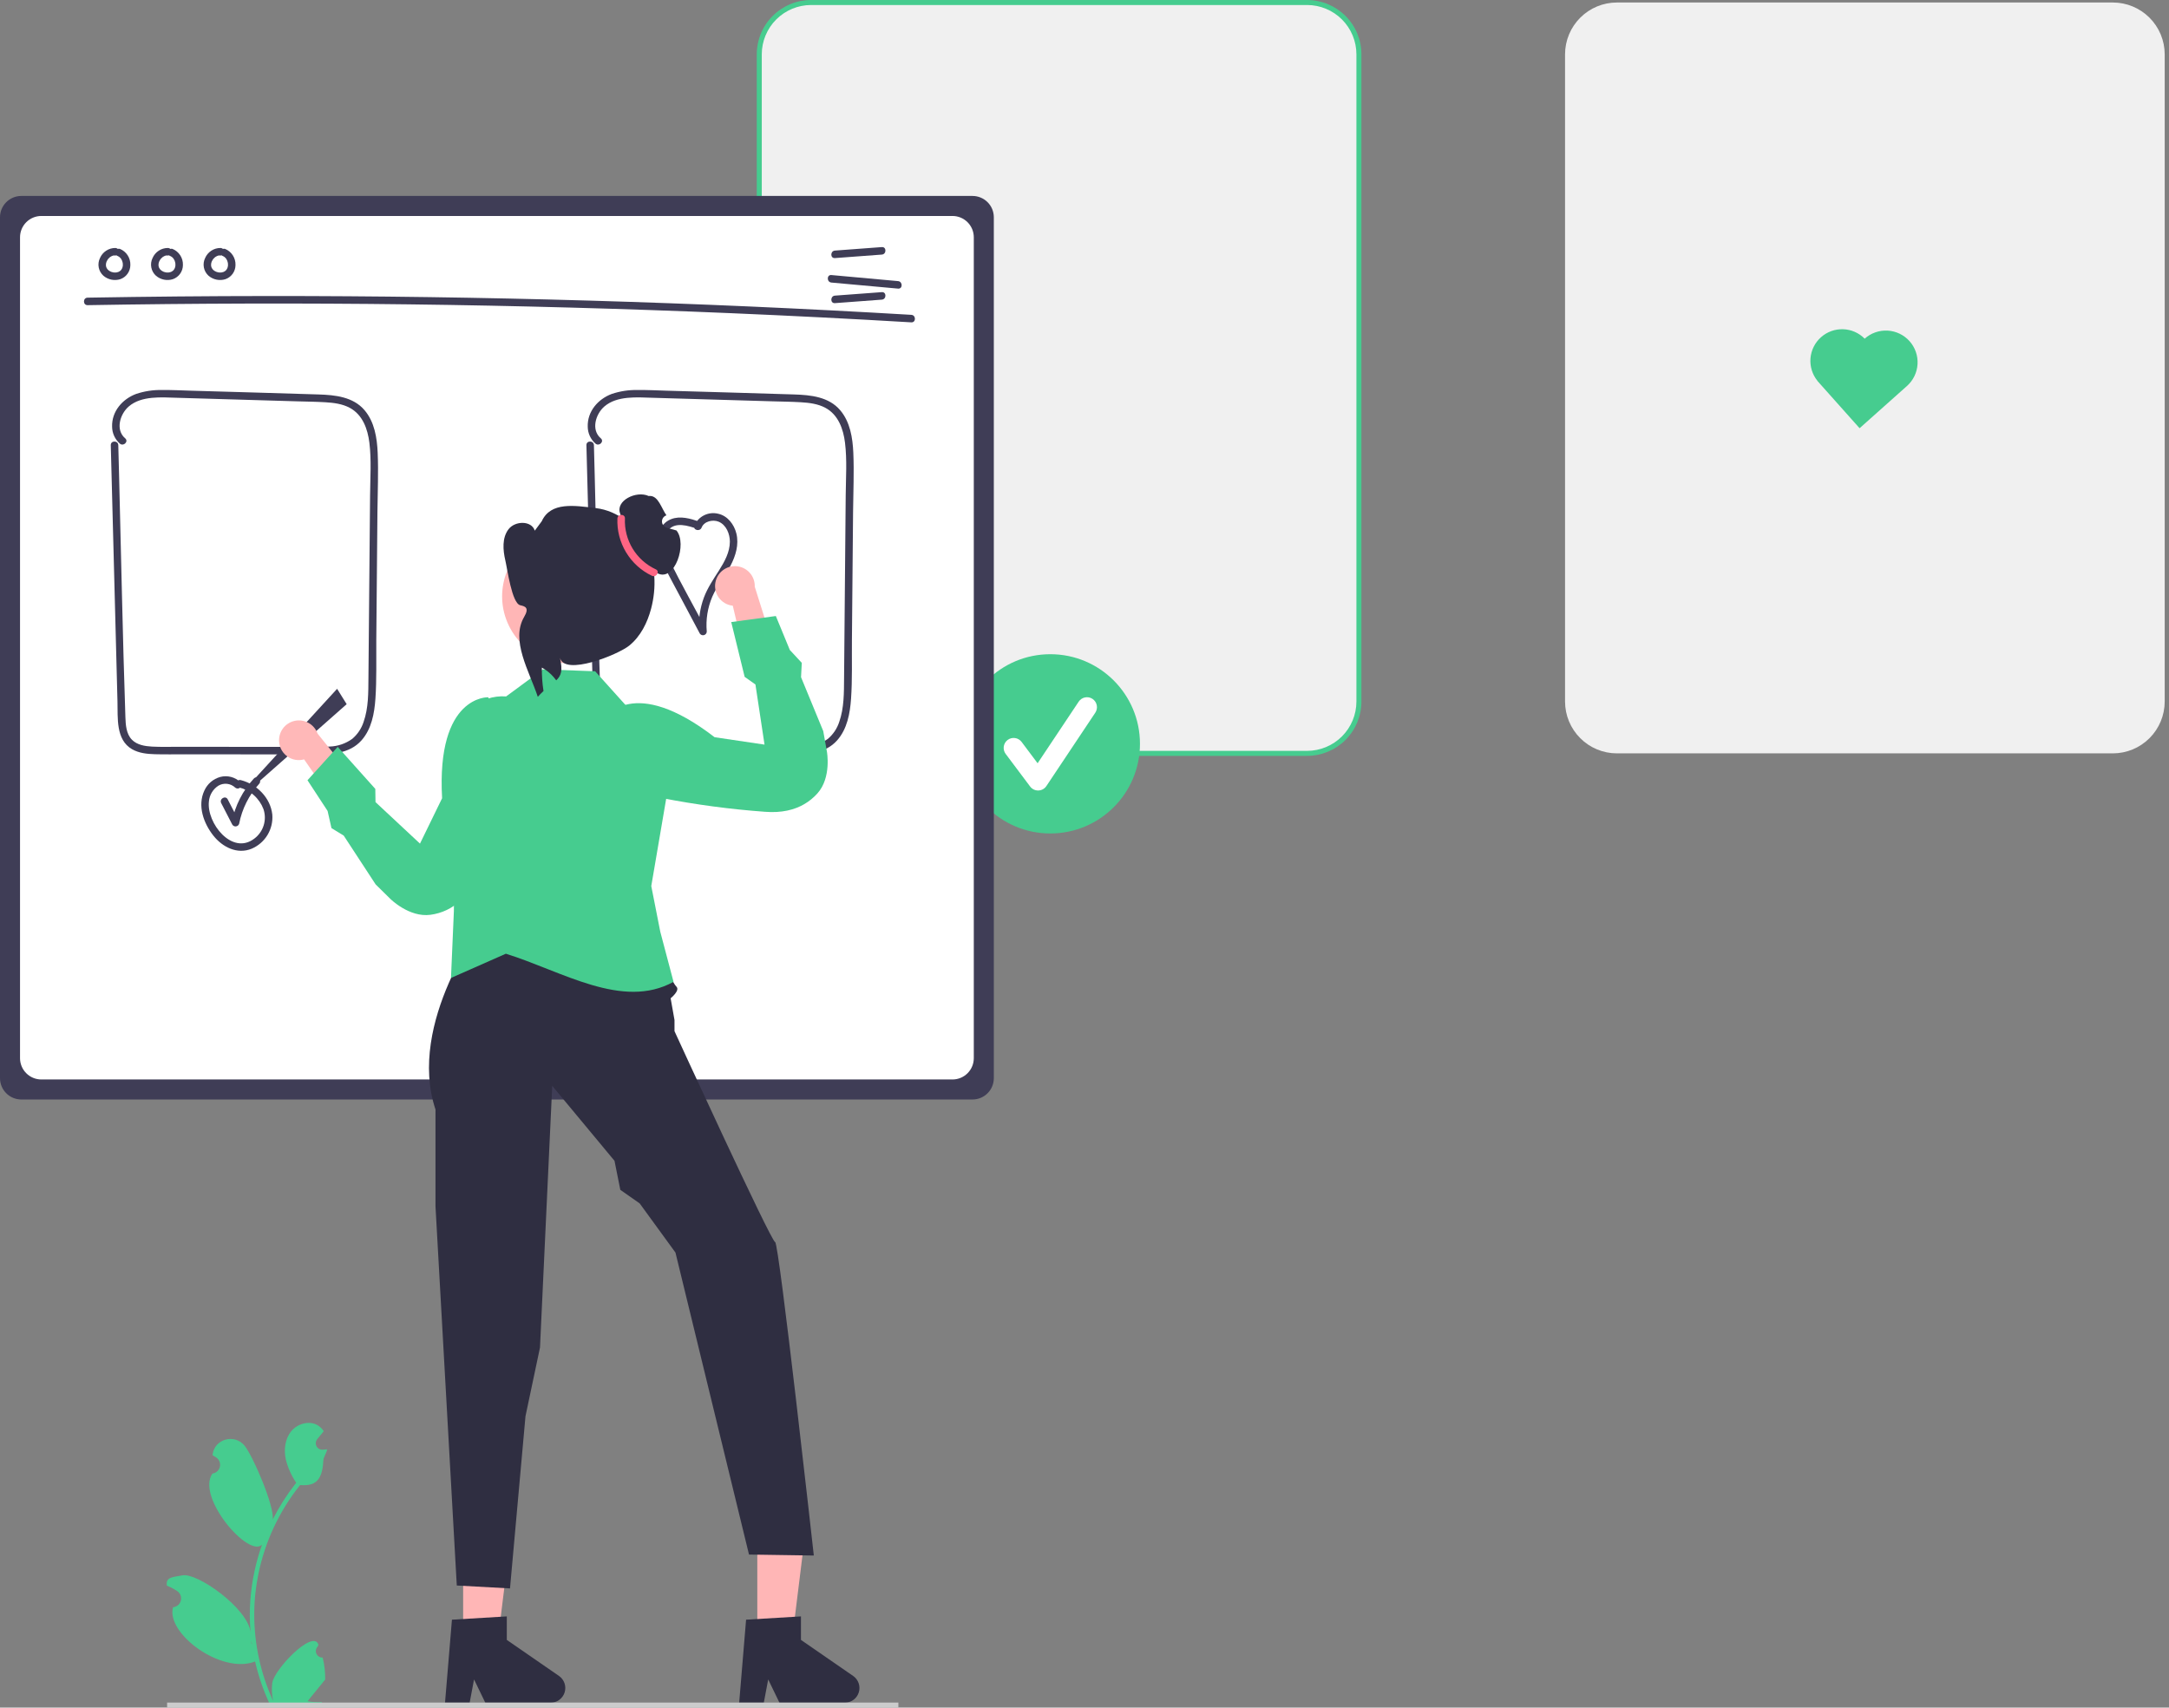 <svg width="254" height="200" viewBox="0 0 254 200" fill="none" xmlns="http://www.w3.org/2000/svg">
<rect x="0" y="0" width="254" height="200" fill="#808080" stroke="none"/>
<g clip-path="url(#clip0_689_65)">
<path d="M153.067 88.239H94.984C93.375 88.237 91.832 87.597 90.694 86.459C89.556 85.321 88.916 83.778 88.914 82.169V6.363C88.916 4.754 89.556 3.211 90.694 2.073C91.832 0.935 93.375 0.295 94.984 0.293H153.067C154.676 0.295 156.219 0.935 157.357 2.073C158.495 3.211 159.135 4.754 159.137 6.363V82.169C159.135 83.778 158.495 85.321 157.357 86.459C156.219 87.597 154.676 88.237 153.067 88.239Z" fill="#F0F0F0"/>
<path d="M153.067 88.531H94.984C93.297 88.53 91.679 87.859 90.486 86.666C89.293 85.473 88.623 83.855 88.621 82.168V6.363C88.623 4.676 89.293 3.059 90.486 1.866C91.679 0.673 93.297 0.002 94.984 0H153.067C154.754 0.002 156.371 0.673 157.564 1.866C158.757 3.059 159.428 4.676 159.43 6.363V82.168C159.428 83.855 158.757 85.473 157.564 86.666C156.371 87.859 154.754 88.53 153.067 88.531ZM94.984 0.586C93.452 0.588 91.984 1.197 90.901 2.28C89.818 3.363 89.209 4.831 89.207 6.363V82.168C89.209 83.7 89.818 85.168 90.901 86.251C91.984 87.334 93.452 87.944 94.984 87.945H153.067C154.598 87.944 156.067 87.334 157.15 86.251C158.233 85.168 158.842 83.7 158.843 82.168V6.363C158.842 4.831 158.233 3.363 157.15 2.28C156.067 1.197 154.598 0.588 153.067 0.586H94.984Z" fill="#46CC8F"/>
<path d="M247.427 88.239H189.344C187.735 88.237 186.192 87.597 185.054 86.459C183.916 85.321 183.276 83.778 183.274 82.169V6.363C183.276 4.754 183.916 3.211 185.054 2.073C186.192 0.935 187.735 0.295 189.344 0.293H247.427C249.036 0.295 250.579 0.935 251.717 2.073C252.855 3.211 253.495 4.754 253.497 6.363V82.169C253.495 83.778 252.855 85.321 251.717 86.459C250.579 87.597 249.036 88.237 247.427 88.239Z" fill="#F0F0F0"/>
<path d="M122.998 97.62C128.795 97.62 133.496 92.92 133.496 87.122C133.496 81.324 128.795 76.624 122.998 76.624C117.2 76.624 112.5 81.324 112.5 87.122C112.5 92.92 117.2 97.62 122.998 97.62Z" fill="#46CC8F"/>
<path d="M121.565 92.586C121.384 92.586 121.205 92.544 121.043 92.463C120.881 92.382 120.74 92.264 120.631 92.119L117.767 88.3C117.675 88.177 117.608 88.038 117.57 87.889C117.532 87.741 117.524 87.586 117.545 87.434C117.567 87.282 117.619 87.136 117.697 87.004C117.775 86.873 117.878 86.757 118.001 86.665C118.123 86.573 118.263 86.506 118.412 86.468C118.56 86.43 118.715 86.422 118.867 86.444C119.018 86.465 119.164 86.516 119.296 86.595C119.428 86.673 119.544 86.776 119.636 86.899L121.509 89.397L126.322 82.178C126.494 81.922 126.761 81.744 127.064 81.684C127.367 81.624 127.682 81.686 127.939 81.858C128.196 82.029 128.375 82.295 128.436 82.598C128.497 82.901 128.436 83.216 128.265 83.474L122.537 92.066C122.433 92.221 122.294 92.35 122.131 92.44C121.967 92.531 121.785 92.58 121.598 92.586C121.587 92.586 121.576 92.586 121.565 92.586Z" fill="white"/>
<path d="M113.889 128.779H2.492C1.831 128.778 1.198 128.515 0.731 128.048C0.264 127.581 0.001 126.948 0 126.287V25.443C0.001 24.782 0.264 24.149 0.731 23.682C1.198 23.215 1.831 22.952 2.492 22.951H113.889C114.55 22.952 115.183 23.215 115.65 23.682C116.118 24.149 116.38 24.782 116.381 25.443V126.287C116.38 126.948 116.118 127.581 115.65 128.048C115.183 128.515 114.55 128.778 113.889 128.779Z" fill="#3F3D56"/>
<path d="M111.544 126.434H4.837C4.176 126.433 3.543 126.17 3.076 125.703C2.609 125.236 2.346 124.602 2.345 123.942V27.788C2.346 27.128 2.609 26.494 3.076 26.027C3.543 25.56 4.176 25.297 4.837 25.296H111.544C112.205 25.297 112.838 25.56 113.305 26.027C113.772 26.494 114.035 27.128 114.036 27.788V123.942C114.035 124.602 113.772 125.236 113.305 125.703C112.838 126.17 112.205 126.433 111.544 126.434Z" fill="white"/>
<path d="M10.259 35.742C22.816 35.524 35.376 35.493 47.936 35.648C60.495 35.805 73.049 36.149 85.6 36.681C92.642 36.98 99.682 37.338 106.718 37.755C107.284 37.788 107.282 36.909 106.718 36.875C94.181 36.133 81.634 35.578 69.078 35.21C56.523 34.843 43.965 34.663 31.404 34.671C24.355 34.676 17.307 34.74 10.259 34.863C9.693 34.873 9.692 35.752 10.259 35.742Z" fill="#3F3D56"/>
<path d="M97.775 30.228L103.266 29.819C103.827 29.778 103.831 28.898 103.266 28.94L97.775 29.349C97.213 29.39 97.209 30.27 97.775 30.228Z" fill="#3F3D56"/>
<path d="M97.775 35.505L103.266 35.096C103.827 35.054 103.831 34.175 103.266 34.217L97.775 34.625C97.213 34.667 97.209 35.547 97.775 35.505Z" fill="#3F3D56"/>
<path d="M97.361 33.095L105.168 33.804C105.732 33.855 105.728 32.976 105.168 32.925L97.361 32.215C96.798 32.164 96.801 33.044 97.361 33.095Z" fill="#3F3D56"/>
<path d="M13.508 29.045C13.126 29.043 12.752 29.153 12.432 29.362C12.113 29.57 11.861 29.869 11.71 30.219C11.541 30.563 11.489 30.952 11.561 31.327C11.634 31.703 11.828 32.044 12.113 32.3C12.381 32.528 12.703 32.684 13.048 32.754C13.393 32.824 13.75 32.806 14.086 32.7C14.429 32.58 14.727 32.357 14.938 32.061C15.149 31.764 15.264 31.41 15.265 31.046C15.28 30.642 15.171 30.244 14.952 29.905C14.733 29.565 14.414 29.302 14.04 29.15C13.928 29.119 13.808 29.134 13.706 29.192C13.605 29.249 13.531 29.345 13.499 29.457C13.471 29.569 13.488 29.688 13.545 29.788C13.602 29.889 13.696 29.964 13.806 29.998C13.883 30.027 13.736 29.96 13.808 29.999C13.837 30.015 13.867 30.03 13.896 30.047C13.921 30.061 13.944 30.077 13.968 30.093C14.05 30.146 13.928 30.053 13.98 30.102C14.026 30.143 14.071 30.184 14.112 30.23C14.128 30.248 14.189 30.296 14.142 30.262C14.105 30.236 14.128 30.242 14.142 30.263C14.152 30.279 14.164 30.294 14.174 30.31C14.208 30.362 14.24 30.416 14.268 30.472C14.274 30.485 14.28 30.498 14.286 30.51C14.299 30.534 14.317 30.541 14.288 30.511C14.26 30.482 14.278 30.484 14.287 30.512C14.294 30.53 14.301 30.548 14.307 30.566C14.328 30.625 14.345 30.686 14.359 30.747C14.366 30.775 14.371 30.804 14.376 30.832C14.396 30.933 14.374 30.769 14.378 30.844C14.382 30.907 14.387 30.969 14.386 31.032C14.385 31.061 14.384 31.089 14.382 31.118C14.381 31.132 14.38 31.147 14.379 31.161C14.374 31.23 14.374 31.136 14.383 31.129C14.363 31.188 14.35 31.248 14.344 31.31C14.336 31.337 14.326 31.364 14.318 31.391C14.287 31.486 14.347 31.34 14.314 31.404C14.287 31.46 14.257 31.514 14.224 31.565C14.21 31.587 14.156 31.636 14.2 31.602C14.248 31.565 14.175 31.629 14.159 31.645C14.139 31.666 14.118 31.687 14.097 31.706C14.083 31.72 14.068 31.733 14.053 31.744C14.05 31.743 14.127 31.694 14.085 31.72C14.033 31.753 13.984 31.789 13.929 31.818C13.922 31.821 13.852 31.854 13.852 31.855C13.849 31.843 13.943 31.822 13.879 31.843C13.865 31.847 13.852 31.852 13.838 31.857C13.78 31.877 13.72 31.892 13.66 31.904C13.646 31.907 13.631 31.909 13.618 31.912C13.572 31.924 13.661 31.905 13.664 31.907C13.63 31.905 13.596 31.908 13.564 31.916C13.501 31.919 13.439 31.919 13.376 31.916C13.362 31.915 13.347 31.913 13.333 31.913C13.3 31.91 13.275 31.886 13.319 31.913C13.354 31.933 13.351 31.918 13.321 31.912C13.306 31.91 13.292 31.908 13.278 31.905C13.216 31.893 13.155 31.878 13.095 31.86C13.062 31.85 13.031 31.839 12.999 31.828C12.985 31.824 12.971 31.818 12.958 31.812C12.958 31.808 13.041 31.851 12.997 31.828C12.942 31.798 12.885 31.774 12.832 31.741C12.803 31.724 12.776 31.705 12.748 31.687C12.736 31.679 12.724 31.671 12.713 31.662C12.714 31.658 12.781 31.72 12.746 31.687C12.701 31.644 12.653 31.606 12.611 31.561C12.601 31.55 12.592 31.54 12.583 31.529L12.573 31.518C12.55 31.489 12.549 31.489 12.572 31.519C12.595 31.526 12.594 31.551 12.572 31.518C12.564 31.506 12.556 31.495 12.548 31.483C12.512 31.432 12.482 31.378 12.457 31.321C12.459 31.319 12.495 31.427 12.468 31.345C12.463 31.33 12.457 31.315 12.452 31.3C12.442 31.269 12.433 31.238 12.425 31.207C12.417 31.176 12.414 31.145 12.406 31.114C12.393 31.062 12.413 31.155 12.411 31.152C12.404 31.145 12.407 31.1 12.406 31.089C12.403 31.02 12.411 30.953 12.412 30.885C12.413 30.832 12.408 30.926 12.406 30.924C12.407 30.908 12.409 30.892 12.415 30.877C12.423 30.841 12.43 30.805 12.44 30.769C12.451 30.728 12.464 30.687 12.478 30.647C12.484 30.632 12.49 30.618 12.495 30.603C12.514 30.547 12.459 30.669 12.489 30.619C12.531 30.551 12.562 30.477 12.607 30.409C12.617 30.393 12.681 30.304 12.647 30.349C12.613 30.394 12.682 30.309 12.695 30.294C12.749 30.234 12.812 30.185 12.868 30.127C12.901 30.093 12.845 30.144 12.842 30.146C12.859 30.134 12.876 30.121 12.893 30.109C12.924 30.088 12.955 30.068 12.987 30.05C13.023 30.028 13.064 30.013 13.099 29.99C13.14 29.964 13.068 30.002 13.066 30.003C13.085 29.993 13.105 29.986 13.125 29.98C13.159 29.968 13.307 29.904 13.338 29.924C13.337 29.923 13.226 29.933 13.316 29.927C13.337 29.926 13.358 29.924 13.379 29.923C13.422 29.921 13.465 29.922 13.508 29.925C13.624 29.924 13.736 29.877 13.818 29.795C13.9 29.713 13.947 29.601 13.948 29.485C13.945 29.369 13.898 29.259 13.816 29.177C13.734 29.095 13.624 29.048 13.508 29.045Z" fill="#3F3D56"/>
<path d="M19.664 29.045C19.282 29.043 18.908 29.153 18.589 29.362C18.269 29.57 18.018 29.869 17.866 30.219C17.697 30.563 17.645 30.952 17.718 31.327C17.79 31.703 17.984 32.044 18.269 32.3C18.537 32.528 18.859 32.684 19.204 32.754C19.549 32.824 19.906 32.806 20.242 32.7C20.585 32.58 20.883 32.357 21.094 32.061C21.306 31.764 21.42 31.41 21.421 31.046C21.437 30.642 21.327 30.244 21.108 29.905C20.889 29.565 20.571 29.302 20.196 29.15C20.084 29.119 19.964 29.134 19.863 29.192C19.761 29.249 19.687 29.345 19.655 29.457C19.628 29.569 19.644 29.688 19.701 29.788C19.758 29.889 19.852 29.964 19.962 29.998C20.039 30.027 19.892 29.96 19.964 29.999C19.994 30.015 20.023 30.03 20.052 30.047C20.077 30.061 20.101 30.077 20.124 30.093C20.206 30.146 20.084 30.053 20.137 30.102C20.182 30.143 20.227 30.184 20.269 30.23C20.284 30.248 20.346 30.296 20.298 30.262C20.262 30.236 20.284 30.242 20.298 30.263C20.309 30.279 20.32 30.294 20.33 30.31C20.365 30.362 20.396 30.416 20.424 30.472C20.43 30.485 20.436 30.498 20.443 30.51C20.455 30.534 20.473 30.541 20.444 30.511C20.416 30.482 20.434 30.484 20.444 30.512C20.45 30.53 20.457 30.548 20.464 30.566C20.484 30.625 20.502 30.686 20.515 30.747C20.522 30.775 20.527 30.804 20.533 30.832C20.552 30.933 20.53 30.769 20.535 30.844C20.538 30.907 20.543 30.969 20.542 31.032C20.542 31.061 20.54 31.089 20.538 31.118C20.537 31.132 20.536 31.147 20.535 31.161C20.53 31.23 20.53 31.136 20.54 31.129C20.52 31.188 20.506 31.248 20.5 31.31C20.492 31.337 20.483 31.364 20.474 31.391C20.443 31.486 20.503 31.34 20.47 31.404C20.443 31.46 20.413 31.514 20.38 31.565C20.366 31.587 20.312 31.636 20.356 31.602C20.404 31.565 20.331 31.629 20.315 31.645C20.295 31.666 20.275 31.687 20.253 31.706C20.239 31.72 20.225 31.733 20.209 31.744C20.207 31.743 20.283 31.694 20.242 31.72C20.189 31.753 20.14 31.789 20.085 31.818C20.079 31.821 20.008 31.854 20.009 31.855C20.005 31.843 20.099 31.822 20.035 31.843C20.021 31.847 20.008 31.852 19.995 31.857C19.936 31.877 19.877 31.892 19.816 31.904C19.802 31.907 19.788 31.909 19.774 31.912C19.728 31.924 19.817 31.905 19.82 31.907C19.786 31.905 19.753 31.908 19.72 31.916C19.657 31.919 19.595 31.919 19.532 31.916C19.518 31.915 19.504 31.913 19.489 31.913C19.456 31.91 19.431 31.886 19.476 31.913C19.51 31.933 19.507 31.918 19.477 31.912C19.463 31.91 19.448 31.908 19.434 31.905C19.372 31.893 19.311 31.878 19.251 31.86C19.219 31.85 19.187 31.839 19.155 31.828C19.141 31.824 19.128 31.818 19.115 31.812C19.114 31.808 19.197 31.851 19.153 31.828C19.099 31.798 19.042 31.774 18.988 31.741C18.959 31.724 18.932 31.705 18.904 31.687C18.892 31.679 18.88 31.671 18.869 31.662C18.87 31.658 18.938 31.72 18.902 31.687C18.858 31.644 18.81 31.606 18.767 31.561C18.758 31.55 18.749 31.54 18.739 31.529L18.73 31.518C18.706 31.489 18.705 31.489 18.728 31.519C18.752 31.526 18.751 31.551 18.729 31.518C18.721 31.506 18.712 31.495 18.704 31.483C18.669 31.432 18.638 31.378 18.613 31.321C18.616 31.319 18.652 31.427 18.624 31.345C18.619 31.33 18.613 31.315 18.608 31.3C18.598 31.269 18.589 31.238 18.581 31.207C18.574 31.176 18.57 31.145 18.562 31.114C18.549 31.062 18.57 31.155 18.567 31.152C18.56 31.145 18.563 31.1 18.562 31.089C18.559 31.02 18.567 30.953 18.568 30.885C18.569 30.832 18.564 30.926 18.563 30.924C18.563 30.908 18.566 30.892 18.571 30.877C18.579 30.841 18.586 30.805 18.596 30.769C18.607 30.728 18.62 30.687 18.635 30.647C18.64 30.632 18.647 30.618 18.652 30.603C18.67 30.547 18.615 30.669 18.645 30.619C18.687 30.551 18.718 30.477 18.763 30.409C18.773 30.393 18.837 30.304 18.803 30.349C18.77 30.394 18.838 30.309 18.851 30.294C18.905 30.234 18.969 30.185 19.024 30.127C19.058 30.093 19.001 30.144 18.998 30.146C19.015 30.134 19.032 30.121 19.05 30.109C19.08 30.088 19.112 30.068 19.144 30.05C19.18 30.028 19.221 30.013 19.255 29.99C19.297 29.964 19.224 30.002 19.223 30.003C19.241 29.993 19.261 29.986 19.281 29.98C19.316 29.968 19.464 29.904 19.495 29.924C19.493 29.923 19.382 29.933 19.472 29.927C19.493 29.926 19.514 29.924 19.535 29.923C19.578 29.921 19.621 29.922 19.664 29.925C19.781 29.924 19.892 29.877 19.974 29.795C20.057 29.713 20.103 29.601 20.104 29.485C20.102 29.369 20.054 29.259 19.972 29.177C19.89 29.095 19.78 29.048 19.664 29.045Z" fill="#3F3D56"/>
<path d="M25.82 29.045C25.439 29.043 25.064 29.153 24.745 29.362C24.425 29.57 24.174 29.869 24.023 30.219C23.853 30.563 23.801 30.952 23.874 31.327C23.947 31.703 24.14 32.044 24.425 32.3C24.694 32.528 25.015 32.684 25.36 32.754C25.705 32.824 26.062 32.806 26.398 32.7C26.742 32.58 27.039 32.357 27.251 32.061C27.462 31.764 27.576 31.41 27.578 31.046C27.593 30.642 27.483 30.244 27.264 29.905C27.045 29.565 26.727 29.302 26.353 29.15C26.24 29.119 26.12 29.134 26.019 29.192C25.918 29.249 25.843 29.345 25.812 29.457C25.784 29.569 25.8 29.688 25.858 29.788C25.915 29.889 26.008 29.964 26.119 29.998C26.195 30.027 26.049 29.96 26.12 29.999C26.15 30.015 26.18 30.03 26.209 30.047C26.233 30.061 26.257 30.077 26.281 30.093C26.363 30.146 26.241 30.053 26.293 30.102C26.338 30.143 26.384 30.184 26.425 30.23C26.441 30.248 26.502 30.296 26.454 30.262C26.418 30.236 26.44 30.242 26.454 30.263C26.465 30.279 26.476 30.294 26.487 30.31C26.521 30.362 26.552 30.416 26.58 30.472C26.587 30.485 26.592 30.498 26.599 30.51C26.611 30.534 26.629 30.541 26.6 30.511C26.573 30.482 26.59 30.484 26.6 30.512C26.607 30.53 26.614 30.548 26.62 30.566C26.64 30.625 26.658 30.686 26.672 30.747C26.678 30.775 26.683 30.804 26.689 30.832C26.709 30.933 26.686 30.769 26.691 30.844C26.695 30.907 26.699 30.969 26.698 31.032C26.698 31.061 26.697 31.089 26.695 31.118C26.694 31.132 26.692 31.147 26.691 31.161C26.686 31.23 26.686 31.136 26.696 31.129C26.676 31.188 26.663 31.248 26.656 31.31C26.648 31.337 26.639 31.364 26.63 31.391C26.6 31.486 26.659 31.34 26.626 31.404C26.599 31.46 26.57 31.514 26.537 31.565C26.522 31.587 26.468 31.636 26.512 31.602C26.56 31.565 26.487 31.629 26.472 31.645C26.452 31.666 26.431 31.687 26.409 31.706C26.395 31.72 26.381 31.733 26.366 31.744C26.363 31.743 26.439 31.694 26.398 31.72C26.346 31.753 26.296 31.789 26.241 31.818C26.235 31.821 26.164 31.854 26.165 31.855C26.162 31.843 26.255 31.822 26.191 31.843C26.177 31.847 26.164 31.852 26.151 31.857C26.092 31.877 26.033 31.892 25.972 31.904C25.958 31.907 25.944 31.909 25.93 31.912C25.885 31.924 25.974 31.905 25.976 31.907C25.943 31.905 25.909 31.908 25.876 31.916C25.814 31.919 25.751 31.919 25.689 31.916C25.674 31.915 25.66 31.913 25.645 31.913C25.612 31.91 25.587 31.886 25.632 31.913C25.666 31.933 25.663 31.918 25.633 31.912C25.619 31.91 25.605 31.908 25.59 31.905C25.529 31.893 25.467 31.878 25.407 31.86C25.375 31.85 25.343 31.839 25.311 31.828C25.297 31.824 25.284 31.818 25.271 31.812C25.271 31.808 25.353 31.851 25.31 31.828C25.255 31.798 25.198 31.774 25.144 31.741C25.116 31.724 25.088 31.705 25.06 31.687C25.048 31.679 25.036 31.671 25.026 31.662C25.026 31.658 25.094 31.72 25.058 31.687C25.014 31.644 24.966 31.606 24.924 31.561C24.914 31.55 24.905 31.54 24.895 31.529L24.886 31.518C24.862 31.489 24.862 31.489 24.885 31.519C24.908 31.526 24.907 31.551 24.885 31.518C24.877 31.506 24.869 31.495 24.861 31.483C24.825 31.432 24.794 31.378 24.77 31.321C24.772 31.319 24.808 31.427 24.78 31.345C24.775 31.33 24.769 31.315 24.764 31.3C24.754 31.269 24.745 31.238 24.738 31.207C24.73 31.176 24.726 31.145 24.718 31.114C24.705 31.062 24.726 31.155 24.724 31.152C24.716 31.145 24.719 31.1 24.719 31.089C24.715 31.02 24.723 30.953 24.724 30.885C24.725 30.832 24.72 30.926 24.719 30.924C24.719 30.908 24.722 30.892 24.727 30.877C24.735 30.841 24.743 30.805 24.752 30.769C24.764 30.728 24.776 30.687 24.791 30.647C24.796 30.632 24.803 30.618 24.808 30.603C24.826 30.547 24.771 30.669 24.802 30.619C24.844 30.551 24.875 30.477 24.919 30.409C24.93 30.393 24.994 30.304 24.96 30.349C24.926 30.394 24.994 30.309 25.007 30.294C25.061 30.234 25.125 30.185 25.181 30.127C25.214 30.093 25.158 30.144 25.154 30.146C25.172 30.134 25.189 30.121 25.206 30.109C25.236 30.088 25.268 30.068 25.3 30.05C25.336 30.028 25.377 30.013 25.412 29.99C25.453 29.964 25.38 30.002 25.379 30.003C25.398 29.993 25.417 29.986 25.438 29.98C25.472 29.968 25.62 29.904 25.651 29.924C25.649 29.923 25.538 29.933 25.628 29.927C25.649 29.926 25.671 29.924 25.692 29.923C25.735 29.921 25.778 29.922 25.82 29.925C25.937 29.924 26.048 29.877 26.131 29.795C26.213 29.713 26.259 29.601 26.26 29.485C26.258 29.369 26.211 29.259 26.129 29.177C26.047 29.095 25.936 29.048 25.82 29.045Z" fill="#3F3D56"/>
<path d="M12.973 52.14L13.365 67.151L13.757 82.162C13.807 84.056 13.539 86.639 15.46 87.749C16.262 88.212 17.22 88.313 18.128 88.338C19.334 88.372 20.544 88.347 21.75 88.348L36.774 88.364C38.748 88.366 40.916 88.309 42.33 86.719C43.511 85.392 43.845 83.552 43.964 81.835C44.12 79.569 44.045 77.275 44.065 75.005L44.133 67.461L44.2 59.917C44.221 57.626 44.329 55.315 44.228 53.025C44.152 51.278 43.856 49.411 42.685 48.038C41.35 46.474 39.24 46.263 37.315 46.201C32.337 46.042 27.358 45.907 22.379 45.76C21.234 45.726 20.085 45.665 18.939 45.68C17.92 45.66 16.905 45.816 15.939 46.14C14.329 46.742 13.072 48.188 13.128 49.981C13.131 50.356 13.214 50.727 13.371 51.068C13.528 51.409 13.755 51.714 14.037 51.961C14.467 52.325 15.092 51.706 14.659 51.339C13.486 50.347 14.054 48.487 15.08 47.606C16.566 46.33 18.895 46.537 20.707 46.59L34.81 47.006C35.904 47.038 37.001 47.049 38.093 47.114C39.068 47.171 40.087 47.298 40.96 47.767C42.469 48.579 43.058 50.246 43.257 51.857C43.506 53.885 43.356 55.977 43.338 58.013L43.273 65.191L43.146 79.4C43.131 81.128 43.158 82.912 42.576 84.564C42.326 85.331 41.868 86.013 41.254 86.535C40.482 87.095 39.56 87.41 38.607 87.44C37.537 87.526 36.454 87.484 35.381 87.483L31.717 87.479L24.681 87.472L21.017 87.468C19.946 87.467 18.868 87.504 17.798 87.446C16.977 87.4 16.061 87.258 15.457 86.648C14.779 85.964 14.716 84.908 14.685 84.001C14.362 74.556 14.191 65.103 13.944 55.655L13.852 52.14C13.838 51.576 12.958 51.573 12.973 52.14Z" fill="#3F3D56"/>
<path d="M68.672 52.14L69.064 67.151L69.456 82.162C69.505 84.056 69.238 86.639 71.159 87.749C71.96 88.212 72.919 88.313 73.827 88.338C75.033 88.372 76.242 88.347 77.448 88.348L92.472 88.364C94.446 88.366 96.615 88.309 98.029 86.719C99.209 85.392 99.544 83.552 99.662 81.835C99.819 79.569 99.743 77.275 99.764 75.005L99.831 67.461L99.899 59.917C99.919 57.626 100.028 55.315 99.927 53.025C99.85 51.278 99.555 49.411 98.383 48.038C97.049 46.474 94.938 46.263 93.013 46.201C88.035 46.042 83.056 45.907 78.078 45.76C76.933 45.726 75.784 45.665 74.638 45.68C73.619 45.66 72.604 45.816 71.638 46.14C70.028 46.742 68.77 48.188 68.826 49.981C68.83 50.356 68.913 50.727 69.07 51.068C69.226 51.409 69.454 51.714 69.736 51.961C70.166 52.325 70.791 51.706 70.358 51.339C69.185 50.347 69.753 48.487 70.778 47.606C72.264 46.33 74.594 46.537 76.406 46.59L90.509 47.006C91.603 47.038 92.7 47.049 93.792 47.114C94.767 47.171 95.786 47.298 96.659 47.767C98.168 48.579 98.757 50.246 98.955 51.857C99.205 53.885 99.055 55.977 99.036 58.013L98.972 65.191L98.845 79.4C98.83 81.128 98.856 82.912 98.275 84.564C98.025 85.331 97.567 86.013 96.953 86.535C96.181 87.095 95.259 87.41 94.306 87.44C93.236 87.526 92.153 87.484 91.08 87.483L87.416 87.479L80.38 87.472L76.716 87.468C75.645 87.467 74.566 87.504 73.497 87.446C72.676 87.4 71.76 87.258 71.156 86.648C70.478 85.964 70.415 84.908 70.384 84.001C70.06 74.556 69.89 65.103 69.643 55.655L69.551 52.14C69.536 51.576 68.657 51.573 68.672 52.14Z" fill="#3F3D56"/>
<path d="M28.153 91.614C27.846 91.318 27.467 91.106 27.054 90.999C26.641 90.891 26.207 90.892 25.795 91C25.385 91.113 25.005 91.315 24.682 91.592C24.36 91.869 24.103 92.214 23.929 92.602C23.099 94.371 23.843 96.434 24.991 97.879C26.058 99.222 27.791 100.107 29.479 99.402C30.248 99.072 30.895 98.509 31.327 97.793C31.759 97.076 31.956 96.242 31.888 95.407C31.676 93.443 30.079 91.851 28.204 91.371C27.655 91.231 27.421 92.079 27.97 92.22C28.622 92.377 29.225 92.692 29.728 93.136C30.23 93.581 30.616 94.141 30.853 94.768C31.061 95.382 31.07 96.046 30.879 96.665C30.688 97.284 30.307 97.828 29.789 98.218C27.169 100.231 24.171 96.383 24.465 93.865C24.497 93.494 24.613 93.135 24.805 92.816C24.998 92.496 25.261 92.226 25.575 92.024C25.88 91.844 26.235 91.768 26.588 91.806C26.94 91.844 27.271 91.995 27.531 92.236C27.614 92.314 27.725 92.356 27.839 92.354C27.953 92.352 28.062 92.306 28.142 92.225C28.223 92.144 28.269 92.036 28.271 91.922C28.273 91.808 28.231 91.697 28.153 91.614Z" fill="#3F3D56"/>
<path d="M81.881 61.093C80.854 60.739 79.663 60.389 78.601 60.803C77.599 61.193 77.047 62.149 76.939 63.186C76.818 64.343 77.31 65.446 77.831 66.447C78.458 67.652 79.105 68.847 79.742 70.046L81.946 74.194C81.996 74.275 82.072 74.338 82.16 74.373C82.249 74.408 82.347 74.413 82.439 74.389C82.531 74.364 82.612 74.31 82.671 74.235C82.73 74.16 82.763 74.067 82.766 73.972C82.641 72.581 82.862 71.181 83.408 69.896C83.972 68.597 84.893 67.5 85.548 66.251C86.151 65.102 86.552 63.782 86.233 62.486C85.975 61.438 85.213 60.419 84.114 60.175C83.559 60.034 82.972 60.096 82.459 60.35C81.945 60.603 81.54 61.032 81.314 61.558C81.106 62.085 81.957 62.313 82.162 61.792C82.454 61.049 83.478 60.822 84.161 61.106C85.05 61.476 85.472 62.539 85.471 63.442C85.469 64.677 84.837 65.805 84.195 66.82C83.546 67.844 82.865 68.835 82.434 69.977C81.959 71.252 81.772 72.616 81.886 73.972L82.706 73.75C81.274 71.057 79.764 68.39 78.413 65.656C77.894 64.604 77.426 63.186 78.223 62.137C79.04 61.062 80.598 61.58 81.647 61.941C82.183 62.125 82.413 61.276 81.881 61.093Z" fill="#3F3D56"/>
<path d="M25.907 94.071L27.202 96.582C27.247 96.655 27.312 96.714 27.389 96.751C27.467 96.788 27.553 96.801 27.638 96.79C27.723 96.779 27.803 96.744 27.868 96.688C27.933 96.633 27.981 96.559 28.006 96.477C28.343 94.739 29.151 93.126 30.343 91.815C30.724 91.398 30.103 90.774 29.721 91.193C28.421 92.611 27.535 94.358 27.158 96.244L27.962 96.139L26.667 93.627C26.407 93.124 25.648 93.568 25.907 94.071Z" fill="#3F3D56"/>
<path d="M40.596 82.476L30.364 91.513C30.307 91.564 30.232 91.591 30.155 91.588C30.078 91.585 30.005 91.553 29.951 91.498C29.897 91.444 29.866 91.37 29.865 91.293C29.863 91.216 29.892 91.142 29.944 91.085L39.477 80.676L40.596 82.476Z" fill="#3F3D56"/>
<path d="M54.237 192.46H58.258L60.172 176.948H54.237V192.46Z" fill="#FFB6B6"/>
<path d="M52.114 199.428H54.998L55.513 196.705L56.831 199.428H64.481C64.847 199.428 65.204 199.311 65.5 199.094C65.795 198.876 66.013 198.57 66.122 198.22C66.231 197.87 66.226 197.495 66.106 197.148C65.987 196.801 65.759 196.502 65.458 196.294L59.349 192.075V189.322L52.924 189.706L52.114 199.428Z" fill="#2F2E41"/>
<path d="M88.684 192.46H92.705L94.619 176.948H88.684V192.46Z" fill="#FFB6B6"/>
<path d="M86.561 199.428H89.445L89.96 196.705L91.278 199.428H98.927C99.294 199.428 99.651 199.311 99.947 199.094C100.242 198.876 100.46 198.57 100.569 198.22C100.678 197.87 100.673 197.495 100.553 197.148C100.433 196.801 100.206 196.502 99.904 196.294L93.796 192.075V189.322L87.371 189.706L86.561 199.428Z" fill="#2F2E41"/>
<path d="M77.06 110.238L56.664 107.972C56.664 107.972 47.599 119.756 50.999 129.955V141.311L53.492 185.704L59.724 186.044L61.537 165.875L63.236 157.829L64.668 127.178L71.961 135.96L72.641 139.359L74.907 140.946L79.1 146.707L87.712 182.078L95.301 182.192C95.301 182.192 91.225 145.478 90.771 145.478C90.318 145.478 78.987 120.776 78.987 120.776V119.469L78.534 116.924C78.534 116.924 79.667 116.017 79.213 115.564C78.76 115.111 78.307 113.751 78.307 113.751L77.06 110.238Z" fill="#2F2E41"/>
<path d="M69.695 78.624L73.774 83.157L79.44 85.196L76.267 103.779L77.32 109.123L78.873 114.997C72.886 118.309 65.774 113.735 59.24 111.704L52.812 114.544L53.151 106.726L53.326 87.026C53.333 86.27 53.495 85.523 53.802 84.831C54.11 84.14 54.556 83.519 55.113 83.008C55.671 82.496 56.328 82.104 57.042 81.857C57.758 81.61 58.516 81.512 59.27 81.57L63.576 78.397L69.695 78.624Z" fill="#46CC8F"/>
<path d="M32.69 86.937C32.722 87.273 32.828 87.598 32.999 87.889C33.17 88.18 33.404 88.43 33.682 88.622C33.961 88.813 34.278 88.941 34.611 88.996C34.944 89.052 35.285 89.033 35.611 88.942L40.287 95.692L41.877 91.732L37.193 85.93C37.004 85.393 36.625 84.945 36.127 84.669C35.63 84.393 35.049 84.309 34.494 84.433C33.939 84.558 33.449 84.881 33.116 85.342C32.784 85.804 32.632 86.371 32.69 86.937Z" fill="#FFB8B8"/>
<path d="M57.177 81.667C57.177 81.667 51.09 81.397 51.772 93.495L49.182 98.809L43.973 93.948L43.95 92.4L39.545 87.477L36.009 91.386L38.363 94.984L38.816 96.994L40.25 97.869L43.99 103.587L45.72 105.29C45.72 105.29 47.914 107.477 50.397 107.147C51.059 107.061 51.704 106.872 52.307 106.586C53.488 106.023 54.655 105.016 55.636 103.309C57.691 99.786 59.534 96.143 61.154 92.399L57.177 81.667Z" fill="#46CC8F"/>
<path d="M83.826 68.01C83.733 68.334 83.713 68.675 83.766 69.009C83.819 69.343 83.945 69.66 84.134 69.94C84.323 70.22 84.572 70.455 84.861 70.628C85.151 70.802 85.476 70.909 85.812 70.944L87.698 78.935L90.625 75.831L88.385 68.718C88.406 68.15 88.217 67.593 87.855 67.155C87.493 66.716 86.982 66.426 86.42 66.339C85.858 66.251 85.284 66.373 84.806 66.681C84.328 66.989 83.979 67.462 83.826 68.01Z" fill="#FFB8B8"/>
<path d="M70.871 84.119C70.871 84.119 74.089 78.945 83.683 86.346L89.53 87.214L88.465 80.17L87.202 79.276L85.631 72.859L90.854 72.152L92.492 76.128L93.893 77.638L93.805 79.315L96.407 85.633L96.834 88.022C96.834 88.022 97.397 91.069 95.722 92.93C95.276 93.428 94.756 93.853 94.178 94.189C93.047 94.845 91.556 95.237 89.594 95.082C85.526 94.786 81.479 94.246 77.475 93.466L70.871 84.119Z" fill="#46CC8F"/>
<path d="M70.417 76.735C74.221 74.655 75.619 69.885 73.539 66.081C71.46 62.277 66.69 60.879 62.886 62.959C59.082 65.038 57.684 69.808 59.763 73.612C61.843 77.416 66.612 78.814 70.417 76.735Z" fill="#FFB6B6"/>
<path d="M76.98 67.138C76.956 67.147 76.936 67.156 76.912 67.164C76.867 67.184 76.821 67.201 76.774 67.214C76.475 67.323 76.162 67.394 75.845 67.425C75.71 67.44 75.574 67.447 75.438 67.446C75.263 67.446 75.089 67.434 74.916 67.411C74.723 67.387 74.533 67.347 74.347 67.293C74.259 67.269 74.172 67.241 74.086 67.208C73.504 67 72.978 66.659 72.55 66.213C72.121 65.767 71.802 65.228 71.618 64.638V64.635C71.598 64.577 71.582 64.518 71.568 64.459C71.482 64.129 71.438 63.788 71.439 63.447V63.441C71.439 62.609 71.7 61.798 72.186 61.123C72.48 60.709 72.817 60.641 72.629 60.167C72.029 58.655 74.503 57.426 75.959 58.094C76.012 58.089 76.065 58.087 76.118 58.089C77.1 58.089 77.46 59.54 78.044 60.358L78.027 60.363C77.878 60.414 77.75 60.511 77.659 60.639C77.568 60.767 77.52 60.921 77.52 61.078C77.521 61.235 77.571 61.388 77.663 61.515C77.754 61.643 77.884 61.738 78.033 61.789C78.422 61.917 78.816 62.03 79.213 62.128C80.522 63.681 79.006 68.212 76.98 67.138Z" fill="#2F2E41"/>
<path d="M76.247 71.292C75.81 72.942 75.007 74.552 73.679 75.622C72.348 76.692 66.095 79.219 65.573 77.041C65.922 78.562 65.708 79.143 65.139 79.685C65.042 79.553 64.94 79.427 64.834 79.304C64.445 78.854 63.979 78.477 63.456 78.193C63.441 79.111 63.504 80.029 63.647 80.937C63.413 81.152 63.19 81.379 62.979 81.617C61.976 78.603 59.771 74.991 61.381 72.254C62.02 71.167 61.49 71.017 60.926 70.89C59.943 70.67 59.411 66.631 59.179 65.649C58.892 64.418 58.781 63.002 59.546 61.993C60.311 60.985 62.24 60.947 62.627 62.152L63.442 61.049C64.497 58.742 67.282 59.211 69.8 59.516C72.318 59.818 74.537 61.595 75.666 63.867C76.792 66.138 76.894 68.838 76.247 71.292Z" fill="#2F2E41"/>
<path d="M72.302 60.731C72.245 62.124 72.599 63.502 73.319 64.696C74.039 65.889 75.094 66.845 76.353 67.443C76.864 67.677 77.312 66.919 76.797 66.684C75.672 66.162 74.728 65.317 74.084 64.257C73.441 63.197 73.126 61.97 73.182 60.731C73.213 60.166 72.333 60.167 72.302 60.731Z" fill="#FF6584"/>
<path d="M37.787 194.144C37.63 194.151 37.475 194.11 37.343 194.026C37.211 193.943 37.107 193.82 37.047 193.676C36.986 193.531 36.972 193.372 37.005 193.219C37.038 193.066 37.118 192.927 37.233 192.82L37.285 192.612C37.278 192.595 37.272 192.579 37.264 192.562C36.561 190.885 32.074 195.56 31.88 197.136C31.795 197.832 31.831 198.538 31.987 199.223C30.533 196.052 29.778 192.606 29.773 189.118C29.773 188.243 29.822 187.368 29.919 186.498C30 185.785 30.111 185.077 30.254 184.374C31.033 180.56 32.706 176.985 35.135 173.943C36.524 174.021 37.741 173.809 37.858 171.117C37.879 170.638 38.235 170.224 38.313 169.752C38.18 169.769 38.045 169.78 37.913 169.789C37.872 169.791 37.828 169.793 37.787 169.795L37.771 169.796C37.626 169.803 37.481 169.767 37.355 169.693C37.229 169.62 37.127 169.511 37.062 169.381C36.996 169.251 36.969 169.104 36.985 168.959C37.001 168.814 37.058 168.677 37.15 168.563C37.207 168.493 37.264 168.422 37.322 168.352C37.408 168.243 37.498 168.137 37.585 168.028C37.595 168.018 37.604 168.007 37.613 167.995C37.713 167.871 37.813 167.75 37.913 167.626C37.73 167.342 37.485 167.105 37.196 166.932C36.193 166.345 34.811 166.752 34.087 167.658C33.361 168.565 33.224 169.837 33.476 170.969C33.724 171.933 34.134 172.848 34.689 173.674C34.635 173.743 34.578 173.811 34.524 173.88C33.53 175.158 32.664 176.53 31.938 177.976C32.144 176.372 29.632 170.578 28.661 169.351C27.494 167.877 25.102 168.521 24.896 170.389C24.895 170.407 24.892 170.425 24.891 170.443C25.035 170.525 25.176 170.611 25.314 170.702C25.488 170.818 25.622 170.984 25.7 171.178C25.778 171.372 25.795 171.584 25.75 171.788C25.705 171.992 25.599 172.177 25.447 172.32C25.295 172.463 25.103 172.556 24.896 172.588L24.875 172.591C22.944 175.348 29.135 182.525 30.684 180.913C29.955 182.98 29.497 185.133 29.323 187.318C29.225 188.607 29.231 189.902 29.341 191.19L29.334 191.144C28.99 188.339 23.084 184.168 21.359 184.515C20.365 184.715 19.387 184.67 19.537 185.672C19.54 185.688 19.542 185.704 19.545 185.72C19.812 185.829 20.073 185.955 20.325 186.096C20.47 186.177 20.611 186.264 20.749 186.355C20.922 186.471 21.057 186.637 21.135 186.831C21.212 187.024 21.23 187.237 21.185 187.441C21.14 187.645 21.034 187.83 20.882 187.973C20.729 188.116 20.538 188.209 20.331 188.241L20.31 188.244C20.295 188.246 20.282 188.248 20.267 188.251C19.387 191.275 25.906 196.156 29.869 194.603H29.871C30.264 196.31 30.833 197.971 31.569 199.56H37.635C37.656 199.492 37.676 199.423 37.696 199.355C37.134 199.391 36.57 199.357 36.017 199.255C36.467 198.703 36.917 198.147 37.367 197.594C37.377 197.584 37.387 197.573 37.395 197.562C37.624 197.279 37.854 196.999 38.082 196.716L38.083 196.716C38.095 195.849 37.995 194.985 37.787 194.144ZM30.841 180.481L30.844 180.476L30.841 180.485V180.481ZM29.497 192.592L29.445 192.475C29.447 192.39 29.447 192.305 29.445 192.218C29.445 192.194 29.441 192.17 29.441 192.146C29.46 192.296 29.478 192.446 29.5 192.596L29.497 192.592Z" fill="#46CC8F"/>
<path d="M105.204 199.414H19.569V200H105.204V199.414Z" fill="#CCCCCC"/>
<path d="M218.368 39.662L218.361 39.668C217.693 38.989 216.789 38.592 215.837 38.561C214.884 38.529 213.956 38.866 213.245 39.5C212.534 40.134 212.094 41.017 212.016 41.967C211.939 42.917 212.229 43.86 212.828 44.601L212.821 44.608L217.767 50.155L223.314 45.209C223.678 44.884 223.976 44.491 224.188 44.051C224.401 43.612 224.525 43.135 224.553 42.648C224.581 42.16 224.513 41.672 224.352 41.211C224.192 40.75 223.942 40.325 223.617 39.96C223.292 39.596 222.898 39.299 222.459 39.087C222.019 38.875 221.542 38.751 221.054 38.723C220.567 38.696 220.079 38.764 219.618 38.925C219.157 39.086 218.732 39.337 218.368 39.662Z" fill="#46CC8F"/>
</g>
<defs>
<clipPath id="clip0_689_65">
<rect width="253.497" height="200" fill="white"/>
</clipPath>
</defs>
</svg>
